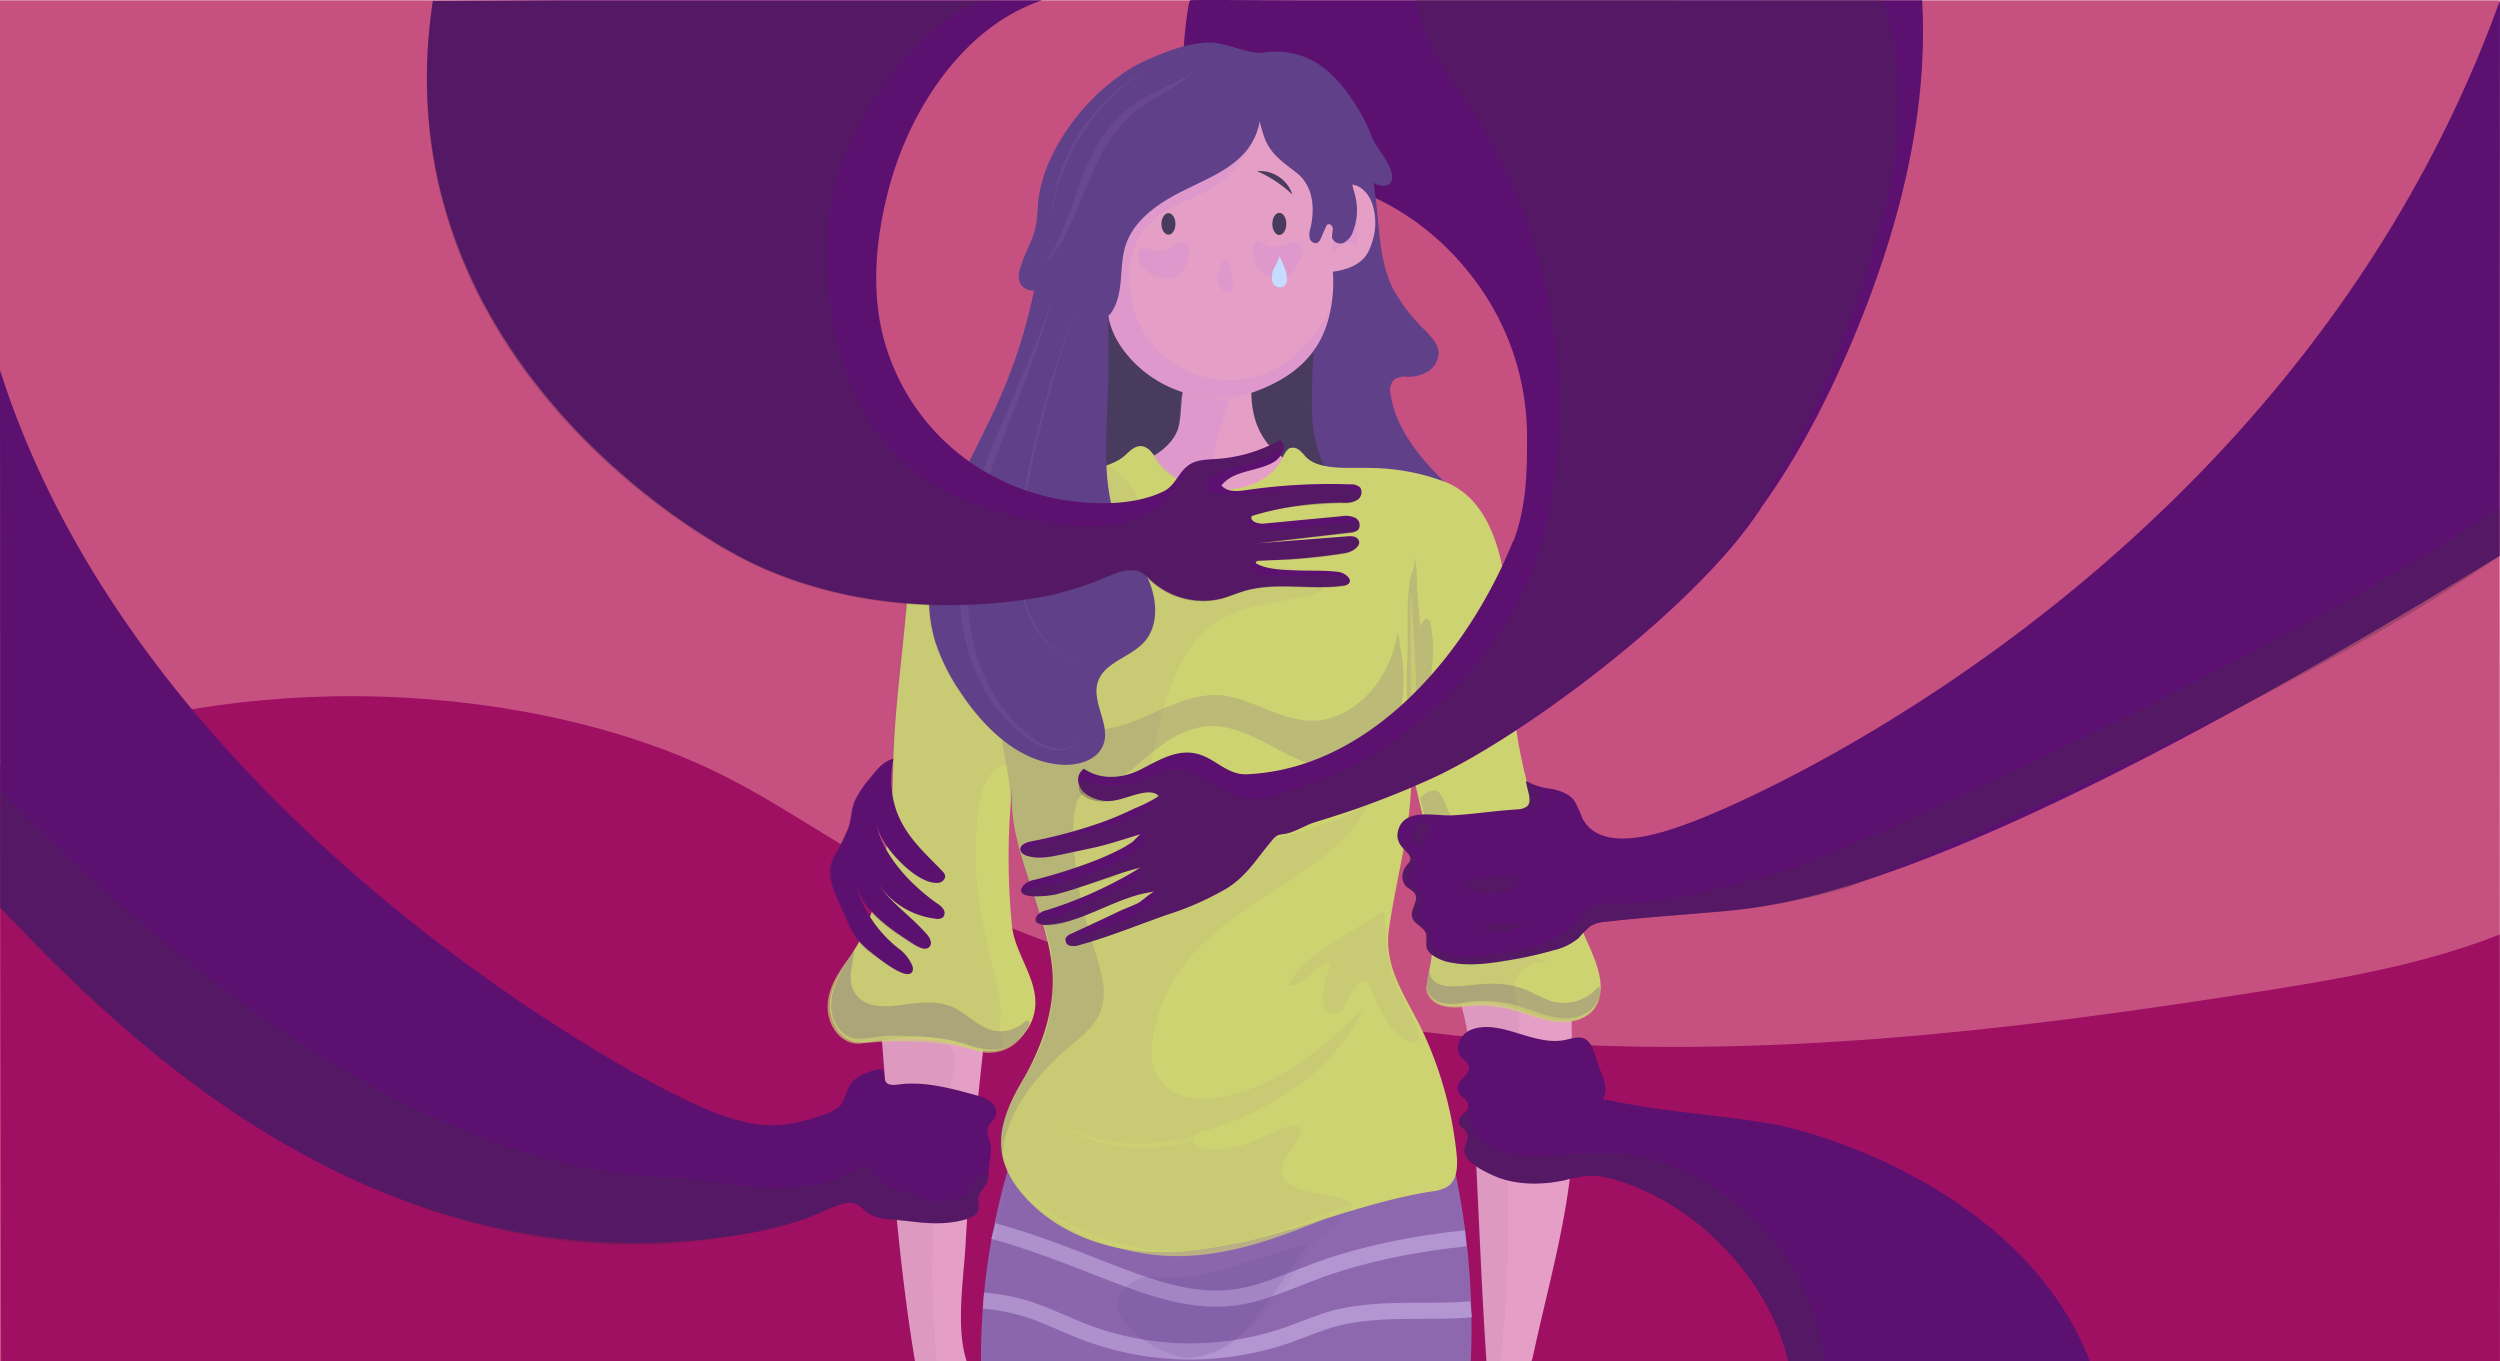 <svg id="Grupo_169725" data-name="Grupo 169725" xmlns="http://www.w3.org/2000/svg" xmlns:xlink="http://www.w3.org/1999/xlink" width="505" height="275" viewBox="0 0 505 275">
  <defs>
    <clipPath id="clip-path">
      <rect id="Rectángulo_49042" data-name="Rectángulo 49042" width="505" height="275" fill="none"/>
    </clipPath>
    <clipPath id="clip-path-3">
      <rect id="Rectángulo_48999" data-name="Rectángulo 48999" width="10.25" height="40.82" fill="none"/>
    </clipPath>
    <clipPath id="clip-path-4">
      <rect id="Rectángulo_49000" data-name="Rectángulo 49000" width="24.547" height="81.6" fill="none"/>
    </clipPath>
    <clipPath id="clip-path-5">
      <rect id="Rectángulo_49001" data-name="Rectángulo 49001" width="15.216" height="65.681" fill="none"/>
    </clipPath>
    <clipPath id="clip-path-6">
      <rect id="Rectángulo_49002" data-name="Rectángulo 49002" width="109.701" height="183.161" fill="none"/>
    </clipPath>
    <clipPath id="clip-path-7">
      <rect id="Rectángulo_49003" data-name="Rectángulo 49003" width="82.26" height="106.351" fill="none"/>
    </clipPath>
    <clipPath id="clip-path-8">
      <rect id="Rectángulo_49004" data-name="Rectángulo 49004" width="5.335" height="45.03" fill="none"/>
    </clipPath>
    <clipPath id="clip-path-9">
      <rect id="Rectángulo_49005" data-name="Rectángulo 49005" width="26.53" height="26.326" fill="none"/>
    </clipPath>
    <clipPath id="clip-path-10">
      <rect id="Rectángulo_49006" data-name="Rectángulo 49006" width="15.21" height="10.296" fill="none"/>
    </clipPath>
    <clipPath id="clip-path-11">
      <rect id="Rectángulo_49007" data-name="Rectángulo 49007" width="15.41" height="19.421" fill="none"/>
    </clipPath>
    <clipPath id="clip-path-12">
      <rect id="Rectángulo_49008" data-name="Rectángulo 49008" width="40.101" height="20.07" fill="none"/>
    </clipPath>
    <clipPath id="clip-path-13">
      <rect id="Rectángulo_49009" data-name="Rectángulo 49009" width="38.531" height="23.106" fill="none"/>
    </clipPath>
    <clipPath id="clip-path-14">
      <rect id="Rectángulo_49010" data-name="Rectángulo 49010" width="35.051" height="10.266" fill="none"/>
    </clipPath>
    <clipPath id="clip-path-15">
      <rect id="Rectángulo_49011" data-name="Rectángulo 49011" width="2.213" height="45.987" fill="none"/>
    </clipPath>
    <clipPath id="clip-path-16">
      <rect id="Rectángulo_49012" data-name="Rectángulo 49012" width="64.43" height="29.465" fill="none"/>
    </clipPath>
    <clipPath id="clip-path-17">
      <rect id="Rectángulo_49013" data-name="Rectángulo 49013" width="86.94" height="17.495" fill="none"/>
    </clipPath>
    <clipPath id="clip-path-18">
      <rect id="Rectángulo_49014" data-name="Rectángulo 49014" width="39.943" height="19.534" fill="none"/>
    </clipPath>
    <clipPath id="clip-path-19">
      <rect id="Rectángulo_49015" data-name="Rectángulo 49015" width="35.154" height="8.038" fill="none"/>
    </clipPath>
    <clipPath id="clip-path-20">
      <rect id="Rectángulo_49016" data-name="Rectángulo 49016" width="3.865" height="10.391" fill="none"/>
    </clipPath>
    <clipPath id="clip-path-21">
      <rect id="Rectángulo_49017" data-name="Rectángulo 49017" width="9.149" height="1.142" fill="none"/>
    </clipPath>
    <clipPath id="clip-path-22">
      <rect id="Rectángulo_49018" data-name="Rectángulo 49018" width="54.44" height="63.709" fill="none"/>
    </clipPath>
    <clipPath id="clip-path-23">
      <rect id="Rectángulo_49019" data-name="Rectángulo 49019" width="5.624" height="10.757" fill="none"/>
    </clipPath>
    <clipPath id="clip-path-24">
      <rect id="Rectángulo_49020" data-name="Rectángulo 49020" width="3.286" height="6.68" fill="none"/>
    </clipPath>
    <clipPath id="clip-path-25">
      <rect id="Rectángulo_49021" data-name="Rectángulo 49021" width="10.332" height="7.462" fill="none"/>
    </clipPath>
    <clipPath id="clip-path-26">
      <rect id="Rectángulo_49022" data-name="Rectángulo 49022" width="10.097" height="7.611" fill="none"/>
    </clipPath>
    <clipPath id="clip-path-27">
      <rect id="Rectángulo_49023" data-name="Rectángulo 49023" width="5.242" height="9.076" fill="none"/>
    </clipPath>
    <clipPath id="clip-path-28">
      <rect id="Rectángulo_49024" data-name="Rectángulo 49024" width="38.752" height="124.8" fill="none"/>
    </clipPath>
    <clipPath id="clip-path-29">
      <rect id="Rectángulo_49025" data-name="Rectángulo 49025" width="46.927" height="48.883" fill="none"/>
    </clipPath>
    <clipPath id="clip-path-30">
      <rect id="Rectángulo_49026" data-name="Rectángulo 49026" width="25.292" height="24.348" fill="none"/>
    </clipPath>
    <clipPath id="clip-path-31">
      <rect id="Rectángulo_49027" data-name="Rectángulo 49027" width="19.205" height="29.864" fill="none"/>
    </clipPath>
    <clipPath id="clip-path-32">
      <rect id="Rectángulo_49028" data-name="Rectángulo 49028" width="30.529" height="39.375" fill="none"/>
    </clipPath>
    <clipPath id="clip-path-33">
      <rect id="Rectángulo_49029" data-name="Rectángulo 49029" width="24.623" height="91.259" fill="none"/>
    </clipPath>
    <clipPath id="clip-path-34">
      <rect id="Rectángulo_49030" data-name="Rectángulo 49030" width="13.883" height="71.823" fill="none"/>
    </clipPath>
    <clipPath id="clip-path-35">
      <rect id="Rectángulo_49031" data-name="Rectángulo 49031" width="176.988" height="190.996" fill="none"/>
    </clipPath>
    <clipPath id="clip-path-36">
      <rect id="Rectángulo_49032" data-name="Rectángulo 49032" width="3.064" height="5.674" fill="none"/>
    </clipPath>
    <clipPath id="clip-path-37">
      <rect id="Rectángulo_49033" data-name="Rectángulo 49033" width="3.641" height="5.004" fill="none"/>
    </clipPath>
    <clipPath id="clip-path-38">
      <rect id="Rectángulo_49034" data-name="Rectángulo 49034" width="10.79" height="3.747" fill="none"/>
    </clipPath>
    <clipPath id="clip-path-39">
      <rect id="Rectángulo_49035" data-name="Rectángulo 49035" width="8.037" height="1.747" fill="none"/>
    </clipPath>
    <clipPath id="clip-path-40">
      <rect id="Rectángulo_49036" data-name="Rectángulo 49036" width="222.761" height="92.178" fill="none"/>
    </clipPath>
    <clipPath id="clip-path-41">
      <rect id="Rectángulo_49037" data-name="Rectángulo 49037" width="73.646" height="50.503" fill="none"/>
    </clipPath>
    <clipPath id="clip-path-42">
      <rect id="Rectángulo_49038" data-name="Rectángulo 49038" width="199.543" height="91.826" fill="none"/>
    </clipPath>
    <clipPath id="clip-path-43">
      <rect id="Rectángulo_49039" data-name="Rectángulo 49039" width="188.568" height="122.139" fill="none"/>
    </clipPath>
    <clipPath id="clip-path-44">
      <rect id="Rectángulo_49040" data-name="Rectángulo 49040" width="22.975" height="43.066" fill="none"/>
    </clipPath>
  </defs>
  <g id="Grupo_169853" data-name="Grupo 169853" clip-path="url(#clip-path)">
    <path id="Trazado_209534" data-name="Trazado 209534" d="M238.665.062l-1.573,274.877,265.537.06L502.524.062Z" transform="translate(2.371 0.001)" fill="#c65180"/>
    <path id="Trazado_209599" data-name="Trazado 209599" d="M0,0H245.972V274.874H0Z" transform="translate(0 0.063)" fill="#c65180"/>
    <g id="Grupo_169852" data-name="Grupo 169852">
      <g id="Grupo_169851" data-name="Grupo 169851" clip-path="url(#clip-path)">
        <path id="Trazado_209535" data-name="Trazado 209535" d="M504.937,187.274c-16.451,6.516-34.606,9.385-54.174,12.41-55.422,8.566-111.79,14.444-167.6,6.664-41.831-5.831-80.487-18.263-110.067-35.4-9.793-5.673-18.642-11.863-29.424-16.976-19.651-9.319-45.49-14.677-71.541-14.835S20.025,144.024,0,153.1L.227,273.439l504.745,0Z" transform="translate(0 1.496)" fill="#9f0f62"/>
        <path id="Trazado_209536" data-name="Trazado 209536" d="M303.019,110.176c3.038-7.5,3.11-14.841,3.068-22.886a52.734,52.734,0,0,0-11.445-31.87,54.088,54.088,0,0,0-12.714-11.784,49.915,49.915,0,0,0-7.622-4.146,25.349,25.349,0,0,0-8.862-2.043,41.577,41.577,0,0,1-9.68-1.94c-9.285-3.14-17.114-10.406-18.873-20.215-.778-4.34.784-15.031,1.129-15.229.248-.142,15.25,0,22.368,0H385.908c1.329,23.364-4.934,46.979-14.006,68.546-8.923,21.217-20.948,41.4-39,55.663" transform="translate(2.367 0)" fill="#5c1171"/>
        <path id="Trazado_209537" data-name="Trazado 209537" d="M196.194,272.585a135.846,135.846,0,0,1,10.7-53.418c4.2-.843,6.429,1.569,10.319,3.362,23.918,11.02,46.641,6.843,70.475-1.142a8.835,8.835,0,0,1,2.223,4.445,152.64,152.64,0,0,1,5.233,46.753" transform="translate(1.962 2.355)" fill="#8d68af"/>
        <path id="Trazado_209538" data-name="Trazado 209538" d="M198.689,246.03c23.26,6.38,36.963,17.308,53.331,12.429,3.71-1.106,7.283-2.614,10.895-4,10.128-3.9,21.686-6.019,31.18-6.967" transform="translate(1.987 2.646)" fill="none" stroke="#b295d1" stroke-miterlimit="10" stroke-width="3.263"/>
        <path id="Trazado_209539" data-name="Trazado 209539" d="M196.686,259.932a39.92,39.92,0,0,1,9.374,1.873c3.79,1.245,7.369,3.05,11.092,4.481a59.932,59.932,0,0,0,40.183.863c2.795-.938,5.516-2.083,8.308-3.028,9.453-3.2,21.283-1.582,29.539-2.458" transform="translate(1.967 2.795)" fill="none" stroke="#b295d1" stroke-miterlimit="10" stroke-width="3.263"/>
        <path id="Trazado_209540" data-name="Trazado 209540" d="M216.38,50.539c1.412,16.015.236,32.133-.94,48.166a108.47,108.47,0,0,1,51.75,1.207,7.231,7.231,0,0,0,.483-3.5q-.761-26.481-1.52-52.962a14.167,14.167,0,0,0-.6-4.43c-1.323-3.652-5.34-5.548-9.115-6.45a55.564,55.564,0,0,0-16.954-.908,118.637,118.637,0,0,0-19.645,3.108c-1.052.259-3.053.4-3.7,1.25-.683.9-.4,3.73-.407,4.83-.031,3.24.365,6.468.648,9.69" transform="translate(2.154 0.338)" fill="#483b5e"/>
        <path id="Trazado_209541" data-name="Trazado 209541" d="M267.955,20.835a37.98,37.98,0,0,1,7.231,18.132c.911,6.437.691,13.235,3.558,19.068a34.243,34.243,0,0,0,6.535,8.519c1.279,1.312,2.67,2.792,2.712,4.623a4.431,4.431,0,0,1-2.089,3.651,7.74,7.74,0,0,1-4.181,1.119,4.153,4.153,0,0,0-2.73.57,3.289,3.289,0,0,0-.661,3.032c.98,6.543,5.355,12.038,9.982,16.765a4.871,4.871,0,0,1,1.438,2.1c.864,3.5-8.392,2.671-10.426,2.58a31.4,31.4,0,0,1-5.924-.6,12.766,12.766,0,0,1-9.07-7.749c-2.33-5.44-1.991-11.6-1.764-17.511.39-10.219.315-20.5-1.291-30.6-.576-3.624-1.186-7.235-1.608-10.882-.544-4.7-1.3-9.992-.217-14.67.236-1.024.609-2.431,1.65-2.937,2.144-1.043,4.424,2,5.643,3.352q.63.7,1.212,1.443" transform="translate(2.589 0.17)" fill="#604089"/>
        <g id="Grupo_169727" data-name="Grupo 169727" transform="translate(265.035 54.352)" opacity="0.19" style="mix-blend-mode: multiply;isolation: isolate">
          <g id="Grupo_169726" data-name="Grupo 169726">
            <g id="Grupo_169725-2" data-name="Grupo 169725" clip-path="url(#clip-path-3)">
              <path id="Trazado_209542" data-name="Trazado 209542" d="M267.858,73.842a7.006,7.006,0,0,0-.118.846A28.232,28.232,0,0,0,272.3,92.646c.265.4.536.953.219,1.312a1.048,1.048,0,0,1-.594.27c-2.111.435-5.129.829-6.714-.973-1.474-1.674-1.89-4.11-2.166-6.245a75.93,75.93,0,0,1-.405-15.644,2.8,2.8,0,0,1,.134-.771,3.406,3.406,0,0,1,.555-.85,17.031,17.031,0,0,0,2.757-7.292c.124-.665.782-8.187.536-8.151l.892-.131a4.644,4.644,0,0,0,.564-.116l1.038-.279s.636,3.093.81,3.861q1.01,4.486,1.607,9.053c.24,1.845.21,4.146-1.423,5.036a10.294,10.294,0,0,0-1.468.685,2.351,2.351,0,0,0-.784,1.432" transform="translate(-262.411 -53.774)" fill="#604089"/>
            </g>
          </g>
        </g>
        <path id="Trazado_209543" data-name="Trazado 209543" d="M315.563,235.395a80.542,80.542,0,0,0,.43-12.579c-.61-12.074.487-24.943-1.963-36.852-1.828-10.979-6.3-21.413-8.651-32.281-2.267-10.486-2.269-22.158-3.509-32.935-.893-7.769-2.319-16.48-8.7-21-11.368-8.056-34.947,1.035-41.084-14.883a19.031,19.031,0,0,1-.62-10.33c-3.151.379-10.966-1.426-13.1.908-2.085,2.279-1.034,8.063-2.386,11.007-2.458,5.357-10.708,7.843-16.042,9.2-7.235,1.844-14.912,1.375-21.964,4.04-9.966,3.766-16.454,14.392-16.146,24.909.415,14.189-1.608,29.157-3.952,43.23-1.459,9.819-3.376,19.365-2.5,29.235,2.261,25.416,3.486,51.88,7.7,77.077H193.5c-2.241-6.95-.564-16.713-.183-23.928.474-8.953,1.313-17.881,2.238-26.8,1.788-17.237,3.924-34.461,4.484-51.8.133-4.129,4.112-19.624,2.392-22.59,4.379,7.55,3.706,21.448,5.452,30.274,1.308,6.607,5.388,15.661,3.8,22.317-1.673,7-6.3,13.042-7.27,20.368-.653,4.923,3.062,5.64,6.8,7.064L224.5,234.11c7.6,2.891,15.354,5.817,23.473,6.187a52.778,52.778,0,0,0,18.794-3.012,84.055,84.055,0,0,0,17.01-7.8c3.645-2.192,5.79-4.034,5.071-8.379a46.4,46.4,0,0,0-3.346-10.528c-2.6-6.107-6.3-11.632-7.284-18.313-1.116-7.543,1.185-14.736,2.646-22.062,1.713-8.585,1.935-17.331,2.8-26.014.089,11.349,5.013,21.652,6.476,32.771.773,5.872.462,11.863,1.5,17.7.983,5.535,2.9,10.084,3.341,15.747,1.647,21.328,2.082,42.319,3.526,63.713l9.115.02a8.652,8.652,0,0,0,.258-.848c2.573-12.119,6.327-25.148,7.686-37.9" transform="translate(1.752 0.798)" fill="#e59ec5"/>
        <path id="Trazado_209544" data-name="Trazado 209544" d="M258.684,89.662a3.857,3.857,0,0,0-1.164,1.716c-4.451,9.056-20.221,8.32-25.384.638-.853-1.268-1.817-2.812-3.344-2.857-1.212-.036-2.192.918-3.068,1.757-2.222,2.127-6.522,2.9-9.428,3.633-3.609.9-7.287,1.5-10.95,2.136-8.38,1.461-17.6,4.455-21.384,12.082-1.69,3.408-2.031,7.3-2.345,11.1-.948,11.458-2.7,23.155-2.866,34.648-.146,10.147-2.133,27.128-7.509,35.875-1.925,3.133-4.248,6.158-5.019,9.754s.653,8.03,4.15,9.163c1.8.584,3.756.191,5.633-.078a41.54,41.54,0,0,1,16.333.919c2.177.567,4.366,1.319,6.608,1.159,3.94-.279,7.317-3.555,8.257-7.394,1.555-6.364-3.768-11.656-4.448-17.851a140.469,140.469,0,0,1,.086-28.408c-1.158,12.2,6.626,24.519,7.977,36.365.925,8.114-1.82,16.284-5.953,23.327-4.608,7.858-6.591,14.68-.465,22.321,5.046,6.294,12.795,10.217,20.648,11.608,10.514,1.862,21.328-.23,31.594-3.169s20.339-6.737,30.889-8.394a7.457,7.457,0,0,0,3.325-1.052c1.894-1.385,1.95-4.153,1.715-6.488a76.993,76.993,0,0,0-6.617-24.3c-3.161-6.889-8.193-13.027-7.049-21.107,1.739-12.29,5.394-22.933,4.3-35.648.659,7.647,4.006,15.2,3.775,22.977-.2,6.727,1.654,13.613.187,20.343-.4,1.838-1,3.847-.131,5.514a4.676,4.676,0,0,0,3.52,2.234,13.823,13.823,0,0,0,4.3-.266c5.7-.955,9.4.848,14.762,2.589,3.623,1.178,8.2,1.286,10.614-1.665,2.822-3.451.95-8.557-.857-12.633-6.973-15.717-13.351-30.133-15.219-47.475-1.429-13.28,1.371-39.946-13.667-46.265a43.94,43.94,0,0,0-15.262-2.9c-3.582-.152-10.033.588-12.847-1.99-.533-.489-.952-1.1-1.515-1.552a2.028,2.028,0,0,0-2.011-.451,1.356,1.356,0,0,0-.17.09" transform="translate(1.66 0.959)" fill="#ced372"/>
        <g id="Grupo_169730" data-name="Grupo 169730" transform="translate(288.322 193.34)" opacity="0.06" style="mix-blend-mode: multiply;isolation: isolate">
          <g id="Grupo_169729" data-name="Grupo 169729">
            <g id="Grupo_169728" data-name="Grupo 169728" clip-path="url(#clip-path-4)">
              <path id="Trazado_209545" data-name="Trazado 209545" d="M297.4,272.86c-.489,0-.719-5.853-.748-6.259-.8-10.965-1.228-21.96-1.776-32.938-.29-5.816-.58-11.631-.915-17.444-.191-2.858-.137-5.727-.367-8.583a31.817,31.817,0,0,0-.6-4.29,5.365,5.365,0,0,0-.578-2.024c-.372-.406-1.035-.292-1.576-.325-1.67-.1-3.543-.307-4.591-1.611a5.052,5.052,0,0,1-.618-4.135c.164-.841.407-1.666.553-2.51.13-.747-.149-1.5.676-1.419a16.16,16.16,0,0,1,2.218.7q1.124.3,2.272.483a24.668,24.668,0,0,0,9.092-.2,38.8,38.8,0,0,1,4.88-.992,6.385,6.385,0,0,1,4.692,1.243,5.683,5.683,0,0,0-5.656,1.648c-1.958,2.192-1.25,4.452-.654,6.959.752,3.165.133,6.52-.305,9.683-1.7,12.222-1.7,24.609-1.7,36.948a172.43,172.43,0,0,1-1.578,25.089l-2.717-.023" transform="translate(-285.467 -191.283)" fill="#604089"/>
            </g>
          </g>
        </g>
        <g id="Grupo_169733" data-name="Grupo 169733" transform="translate(177.649 209.293)" opacity="0.06" style="mix-blend-mode: multiply;isolation: isolate">
          <g id="Grupo_169732" data-name="Grupo 169732">
            <g id="Grupo_169731" data-name="Grupo 169731" clip-path="url(#clip-path-5)">
              <path id="Trazado_209546" data-name="Trazado 209546" d="M190.475,209.617c1,1.667.6,3.786.195,5.691a188.65,188.65,0,0,0-3.219,57.406c-1.619.118-2.753-.118-4.372,0-.663-5.363-1.659-10.786-2.313-16.14-1.991-16.315-3.537-32.54-4.875-48.956,3.821-.059,12.12-2.079,14.584,2" transform="translate(-175.89 -207.066)" fill="#604089"/>
            </g>
          </g>
        </g>
        <g id="Grupo_169736" data-name="Grupo 169736" transform="translate(167.687 91.778)" opacity="0.06" style="mix-blend-mode: multiply;isolation: isolate">
          <g id="Grupo_169735" data-name="Grupo 169735">
            <g id="Grupo_169734" data-name="Grupo 169734" clip-path="url(#clip-path-6)">
              <path id="Trazado_209547" data-name="Trazado 209547" d="M226.611,97.028a15.875,15.875,0,0,0-10.43-6.226q-12.556,6.1-24.8,12.829c-3.219,1.77-6.535,2.93-8.269,6.125-1.639,3.019-1.74,7.134-2.016,10.472-.948,11.458-2.7,23.155-2.866,34.648-.147,10.147-1.615,26.743-6.991,35.491-1.925,3.132-4.248,6.158-5.019,9.754s.771,7.717,4.15,9.163c1.85.791,5.515.111,8.414-.457,3.556-.7,6.235-.3,10.266.743a68.875,68.875,0,0,0,10.874,1.658c1.906-.273.227-3.376.446-5.29.491-4.27-.7-8.531-1.766-12.7-1.821-7.139-3.271-14.5-3.167-21.9.065-4.548.071-17.491,6.455-17.88a154.379,154.379,0,0,0,5.862,31.364c1.277,4.3,2.752,8.611,3.023,13.092.591,9.771-5.836,16.515-9.014,25.176-1.3,3.557-1.988,7.494-.944,11.137,1.608,5.617-1.239,12.154-2.211,17.824a107.523,107.523,0,0,0-1.709,10.769c-.029.308-.225,2.652-.317,5.314-.095,2.755-.086,5.824-.086,5.824,10.982-.06,21.555-.005,32.538-.065,4.673-.025,9.455-.07,13.846-1.668,5.757-2.1,10.281-6.669,13.9-11.62,2.415-3.308,4.529-6.832,7.052-10.061.968-1.238,8.117-7.436,7.79-8.064a2.084,2.084,0,0,0-1.034-.829c-3.6-1.68-7.98-1.238-11.4-3.257a4.156,4.156,0,0,1-1.615-1.523c-.725-1.345-.188-3.038.656-4.314a27.069,27.069,0,0,0,2.595-3.768,1.888,1.888,0,0,0-.091-2.059c-.548-.553-1.467-.374-2.2-.124-2.894.981-5.6,2.453-8.476,3.485s-6.051,1.614-8.98.743c-.854-.254-1.821-.865-1.719-1.752.1-.832,1.05-1.226,1.852-1.466a63.108,63.108,0,0,0,19.2-9.17,41.58,41.58,0,0,0,13.572-16.221c-7.781,8.232-16.985,15.837-28.053,18.224a18.45,18.45,0,0,1-7.231.33,9.592,9.592,0,0,1-6.108-3.636c-2.681-3.767-1.468-8.938-.148-13.37,3.195-10.733,11.673-17.242,20.76-23.148a153.245,153.245,0,0,0,12.869-8.835,44.788,44.788,0,0,0,5.617-5.3c1.258-1.436,2.592-4.816,4.048-5.8-10.66,7.17-41.872,16.333-44.669-4.625-.4-3.029.326-6.082,1.051-9.05,1.981-8.106,4.409-16.9,11.175-21.781,5.625-4.054,12.972-4.451,19.763-5.845,1.212-.249,2.742-1.016,2.45-2.219a2.143,2.143,0,0,0-.882-1.109c-4.523-3.419-10.831-2.486-16.452-1.751s-12.278.7-15.783-3.754c-2.284-2.9-2.513-6.882-3.922-10.3a14.978,14.978,0,0,0-1.848-3.244" transform="translate(-166.027 -90.802)" fill="#604089"/>
            </g>
          </g>
        </g>
        <g id="Grupo_169739" data-name="Grupo 169739" transform="translate(201.277 127.647)" opacity="0.17" style="mix-blend-mode: multiply;isolation: isolate">
          <g id="Grupo_169738" data-name="Grupo 169738">
            <g id="Grupo_169737" data-name="Grupo 169737" clip-path="url(#clip-path-7)">
              <path id="Trazado_209548" data-name="Trazado 209548" d="M232.472,149.293a54.784,54.784,0,0,0-4.478,3.647,27.3,27.3,0,0,1-6.406,4.246c-2.02.962-4.847.848-5.859,3.07-1.239,2.723-.865,7.14-.729,10.05.334,7.179,2.243,14.188,4.353,21.021,1.173,3.8,2.4,7.943.956,11.643-1.26,3.225-4.269,5.354-6.889,7.618-6.1,5.274-12.832,13.573-12.918,22.053-1.077-2.418-.7-5.257.229-7.736,2.364-6.332,6.811-11.684,8.67-18.249a37.074,37.074,0,0,0,.991-15.207c-.8-5.465-3.322-10.67-4.987-15.908a76.664,76.664,0,0,1-3.306-16.493c-.423-4.812-1.637-9.57-2.343-14.406-.693-4.75-.806-10.118.957-14.657-1.282,3.3,5.927,9.688,7.905,11.447,3.9,3.461,8.742,5.331,14.069,4.218,4.116-.859,7.871-2.9,11.763-4.491s8.2-2.75,12.278-1.738c8.621,2.138,14.9,8.067,23.923,2.474,5.369-3.326,8.728-9.359,9.7-15.6,1.055,5.3,1.816,10.823.5,16.063s-5.135,10.167-10.409,11.321c-10.2,2.232-19.238-9.837-29.557-8.232a20.248,20.248,0,0,0-8.411,3.851" transform="translate(-199.284 -126.289)" fill="#604089"/>
            </g>
          </g>
        </g>
        <g id="Grupo_169742" data-name="Grupo 169742" transform="translate(284.168 112.281)" opacity="0.17" style="mix-blend-mode: multiply;isolation: isolate">
          <g id="Grupo_169741" data-name="Grupo 169741">
            <g id="Grupo_169740" data-name="Grupo 169740" clip-path="url(#clip-path-8)">
              <path id="Trazado_209549" data-name="Trazado 209549" d="M283.193,111.7c-.013-.2-.025-.407-.038-.612.092,1.471-.969,3.618-1.2,5.142a43.577,43.577,0,0,0-.43,5.56c-.071,3.519.11,6.992-.074,10.478-.416,7.864.528,16.072,1.612,23.85a85.906,85.906,0,0,1,2.44-17.213c1.075-4.65,1.7-9.53.622-14.179a1.248,1.248,0,0,0-.392-.766c-.7-.506-1.411.644-1.527,1.5-.761-4.6-.725-9.093-1.017-13.763" transform="translate(-281.354 -111.086)" fill="#604089"/>
            </g>
          </g>
        </g>
        <g id="Grupo_169745" data-name="Grupo 169745" transform="translate(260.126 184.26)" opacity="0.06" style="mix-blend-mode: multiply;isolation: isolate">
          <g id="Grupo_169744" data-name="Grupo 169744">
            <g id="Grupo_169743" data-name="Grupo 169743" clip-path="url(#clip-path-9)">
              <path id="Trazado_209550" data-name="Trazado 209550" d="M274.971,199.207c1.652,3.628,3.354,7.384,6.837,9.117.713.355,1.761.51,2.149-.186a1.717,1.717,0,0,0-.006-1.279c-.916-3.347-2.624-5.959-4.138-9.028-2.338-4.738-2.433-9.561-2.662-14.706-.016-.351-.13-.808-.481-.825a.721.721,0,0,0-.4.148l-7.75,4.829c-4.216,2.628-8.617,5.447-10.972,9.824,3.4.229,5.486-4.2,8.866-4.619a19.538,19.538,0,0,0-1.7,6.205,5.059,5.059,0,0,0,.422,3.092,2.093,2.093,0,0,0,2.7.931,3.3,3.3,0,0,0,1.091-1.446,31.058,31.058,0,0,1,2.538-4.165c.387-.536.951-1.122,1.594-.965.48.117.761.605.976,1.051.32.66.629,1.339.941,2.024" transform="translate(-257.551 -182.3)" fill="#604089"/>
            </g>
          </g>
        </g>
        <g id="Grupo_169748" data-name="Grupo 169748" transform="translate(286.859 159.668)" opacity="0.17" style="mix-blend-mode: multiply;isolation: isolate">
          <g id="Grupo_169747" data-name="Grupo 169747">
            <g id="Grupo_169746" data-name="Grupo 169746" clip-path="url(#clip-path-10)">
              <path id="Trazado_209551" data-name="Trazado 209551" d="M291.09,164.25c2.044,2.157,5.169,2.943,8.139,3.032a43.677,43.677,0,0,1-10.912.949,2.843,2.843,0,0,1-2.028-.641,2.912,2.912,0,0,1-.587-1.347l-1.683-6.87c5.116-4.114,4.183,1.83,7.071,4.877" transform="translate(-284.019 -157.969)" fill="#604089"/>
            </g>
          </g>
        </g>
        <g id="Grupo_169751" data-name="Grupo 169751" transform="translate(232.845 79.436)" opacity="0.18" style="mix-blend-mode: multiply;isolation: isolate">
          <g id="Grupo_169750" data-name="Grupo 169750">
            <g id="Grupo_169749" data-name="Grupo 169749" clip-path="url(#clip-path-11)">
              <path id="Trazado_209552" data-name="Trazado 209552" d="M245.95,79.511c-.494,3.226-1.985,6.218-2.682,9.406s-.4,6.948,2.06,9.095a31.265,31.265,0,0,1-8.47-1.4,10.557,10.557,0,0,1-6.318-5.491,7.813,7.813,0,0,0,4.937-5.2c.82-2.413.325-4.97.93-7.322.8.036,9.375,2.007,9.541.92" transform="translate(-230.54 -78.591)" fill="#bd80e8"/>
            </g>
          </g>
        </g>
        <g id="Grupo_169754" data-name="Grupo 169754" transform="translate(167.864 192.158)" opacity="0.27" style="mix-blend-mode: multiply;isolation: isolate">
          <g id="Grupo_169753" data-name="Grupo 169753">
            <g id="Grupo_169752" data-name="Grupo 169752" clip-path="url(#clip-path-12)">
              <path id="Trazado_209553" data-name="Trazado 209553" d="M171.437,199.1c2.07,2.46,5.843,2.294,9.027,1.861,3.363-.459,6.913-.959,10.055.33,3.538,1.451,6.04,5.129,10.154,4.973a7.441,7.441,0,0,0,4.542-1.79c.265-.229.644-.489.925-.279.247.186.17.572.053.859a8.578,8.578,0,0,1-5.992,4.956c-3.109.7-6.421-.915-9.4-1.67a30.406,30.406,0,0,0-12.018-.581c-2.823.432-6.691,1.252-9.3.08-3.2-1.44-3.659-5.512-3.062-8.973a20.91,20.91,0,0,1,4.476-8.753c-.334,3-1.718,6.312.534,8.989" transform="translate(-166.202 -190.113)" fill="#604089"/>
            </g>
          </g>
        </g>
        <g id="Grupo_169757" data-name="Grupo 169757" transform="translate(225.696 251.188)" opacity="0.13" style="mix-blend-mode: multiply;isolation: isolate">
          <g id="Grupo_169756" data-name="Grupo 169756">
            <g id="Grupo_169755" data-name="Grupo 169755" clip-path="url(#clip-path-13)">
              <path id="Trazado_209554" data-name="Trazado 209554" d="M250.163,252.072l11.829-3.556-7.163,10.4a45.434,45.434,0,0,1-6.911,8.485,15.281,15.281,0,0,1-9.865,4.218c-6.481,0-21.429-9.947-11-15.628,2.519-1.372,5.564-.558,8.284-.594,5.063-.069,10.02-1.884,14.823-3.327" transform="translate(-223.461 -248.515)" fill="#604089"/>
            </g>
          </g>
        </g>
        <g id="Grupo_169760" data-name="Grupo 169760" transform="translate(288.216 195.947)" opacity="0.27" style="mix-blend-mode: multiply;isolation: isolate">
          <g id="Grupo_169759" data-name="Grupo 169759">
            <g id="Grupo_169758" data-name="Grupo 169758" clip-path="url(#clip-path-14)">
              <path id="Trazado_209555" data-name="Trazado 209555" d="M287.305,196.462a6.121,6.121,0,0,0,3.187.681c2.423.008,4.827-.417,7.249-.5a18.768,18.768,0,0,1,8.06,1.37,45.681,45.681,0,0,0,4.651,2.125,9.209,9.209,0,0,0,9.64-2.988,1.416,1.416,0,0,1,.319,1.087c-.083,2.6-2.3,4.785-4.8,5.518a13.466,13.466,0,0,1-7.684-.486c-2.489-.768-4.884-1.849-7.429-2.4a18.651,18.651,0,0,0-5.992-.315,29.415,29.415,0,0,1-4.558.45A4.865,4.865,0,0,1,286,199.046a5.953,5.953,0,0,1-.083-5.184,2.94,2.94,0,0,0,1.391,2.6" transform="translate(-285.362 -193.862)" fill="#604089"/>
            </g>
          </g>
        </g>
        <g id="Grupo_169763" data-name="Grupo 169763" transform="translate(283.874 119.573)" opacity="0.67" style="mix-blend-mode: multiply;isolation: isolate">
          <g id="Grupo_169762" data-name="Grupo 169762">
            <g id="Grupo_169761" data-name="Grupo 169761" clip-path="url(#clip-path-15)">
              <path id="Trazado_209556" data-name="Trazado 209556" d="M282.157,118.3c1.188,15.249,2.159,30.926-1.094,45.987.158-1.634.4-4.066.522-5.735,1.111-13.346.276-26.878.572-40.252" transform="translate(-281.063 -118.301)" fill="#ced372"/>
            </g>
          </g>
        </g>
        <g id="Grupo_169766" data-name="Grupo 169766" transform="translate(212.529 202.363)" opacity="0.67" style="mix-blend-mode: multiply;isolation: isolate">
          <g id="Grupo_169765" data-name="Grupo 169765">
            <g id="Grupo_169764" data-name="Grupo 169764" clip-path="url(#clip-path-16)">
              <path id="Trazado_209557" data-name="Trazado 209557" d="M210.425,223.434c14.4,11.464,40.244,2.782,52.794-8.185a46.627,46.627,0,0,0,11.636-15.039,42.821,42.821,0,0,1-11.077,15.674c-12.229,11.468-39.549,20.239-53.353,7.55" transform="translate(-210.425 -200.21)" fill="#ced372"/>
            </g>
          </g>
        </g>
        <g id="Grupo_169769" data-name="Grupo 169769" transform="translate(204.029 236.244)" opacity="0.67" style="mix-blend-mode: multiply;isolation: isolate">
          <g id="Grupo_169768" data-name="Grupo 169768">
            <g id="Grupo_169767" data-name="Grupo 169767" clip-path="url(#clip-path-17)">
              <path id="Trazado_209558" data-name="Trazado 209558" d="M202.009,233.731c3.539,7.172,11.206,11.054,18.36,13.768,16.17,5.866,30.292,1.14,45.532-4.853,7.382-2.69,15.1-5.209,23.048-5.034-7.923.293-15.439,2.959-22.749,5.825-15.268,6.35-29.8,11.112-46.118,4.853-7.166-2.9-14.921-7.116-18.073-14.56" transform="translate(-202.009 -233.731)" fill="#ced372"/>
            </g>
          </g>
        </g>
        <g id="Grupo_169772" data-name="Grupo 169772" transform="translate(167.175 193.133)" opacity="0.67" style="mix-blend-mode: multiply;isolation: isolate">
          <g id="Grupo_169771" data-name="Grupo 169771">
            <g id="Grupo_169770" data-name="Grupo 169770" clip-path="url(#clip-path-18)">
              <path id="Trazado_209559" data-name="Trazado 209559" d="M170.124,191.079c-1.8,2.978-3.762,6.085-3.883,9.63-.11,3.236,1.955,7.008,5.506,7.068,2.252-.006,4.721-.682,7.03-.593,4.722-.006,9.571.149,14.186,1.49,4.753,1.778,9.258,2.265,12.5-2.356a8.325,8.325,0,0,1-9.271,4.048,53.916,53.916,0,0,0-10.368-1.946,85.308,85.308,0,0,0-14.132.356c-4.054-.094-6.47-4.393-6.145-8.1.257-3.664,2.472-6.777,4.574-9.6" transform="translate(-165.52 -191.079)" fill="#ced372"/>
            </g>
          </g>
        </g>
        <g id="Grupo_169775" data-name="Grupo 169775" transform="translate(288.033 198.462)" opacity="0.67" style="mix-blend-mode: multiply;isolation: isolate">
          <g id="Grupo_169774" data-name="Grupo 169774">
            <g id="Grupo_169773" data-name="Grupo 169773" clip-path="url(#clip-path-19)">
              <path id="Trazado_209560" data-name="Trazado 209560" d="M285.373,196.351c-.426,1.689.875,3.241,2.329,3.872a8.935,8.935,0,0,0,4.824.227,24.373,24.373,0,0,1,10.26.372c4.8,1.228,9.636,4.231,14.423,1.9a5.886,5.886,0,0,0,3.127-3.673,5.906,5.906,0,0,1-2.86,4.141c-4.738,2.822-10.343-.082-14.963-1.308a26.61,26.61,0,0,0-9.891-.6,9.456,9.456,0,0,1-5.157-.584c-1.489-.817-2.784-2.647-2.091-4.352" transform="translate(-285.181 -196.351)" fill="#ced372"/>
            </g>
          </g>
        </g>
        <path id="Trazado_209561" data-name="Trazado 209561" d="M267.235,37.5c.03.278.061.555.094.83a4.368,4.368,0,0,1,5.145-.753,6.39,6.39,0,0,1,2.619,3.468,12.251,12.251,0,0,1-.139,7.96,10.363,10.363,0,0,1-.73,1.774c-1.391,2.564-4.351,3.561-7.1,3.921a28.951,28.951,0,0,1-1.069,10.147c-2.153,7.306-7.617,11.464-14.575,14.034-10.044,3.71-22.038-.742-27.642-9.814-2.466-3.994-2.333-7.675-3.229-12.023-.8-3.882-4.161-1.808-6.736-4.46a7.68,7.68,0,0,1-1.8-4.712,10.319,10.319,0,0,1,.855-5.683,5.594,5.594,0,0,1,4.562-3.165,4.172,4.172,0,0,1,4.021,2.951c-1.444-4.481,1.035-11.793,3.521-15.482,3.59-5.327,8.026-7.718,14.259-8.786,7.729-1.324,18.166-2.141,23.72,4.657,3.451,4.224,3.662,9.926,4.226,15.138" transform="translate(2.12 0.181)" fill="#e59ec5"/>
        <g id="Grupo_169778" data-name="Grupo 169778" transform="translate(245.172 49.136)" style="mix-blend-mode: multiply;isolation: isolate">
          <g id="Grupo_169777" data-name="Grupo 169777">
            <g id="Grupo_169776" data-name="Grupo 169776" clip-path="url(#clip-path-20)">
              <path id="Trazado_209562" data-name="Trazado 209562" d="M244.325,48.613c.825,2.024.184,4.432-.369,6.366a3.708,3.708,0,0,0,.217,2.694,1.765,1.765,0,0,0,2.437.621c-.653,1.073-2.4.846-3.129-.113-1.585-2-.2-4.48.355-6.47a16.888,16.888,0,0,0,.489-3.1" transform="translate(-242.745 -48.613)" fill="#e59ec5"/>
            </g>
          </g>
        </g>
        <g id="Grupo_169781" data-name="Grupo 169781" transform="translate(242.798 64.205)" style="mix-blend-mode: multiply;isolation: isolate">
          <g id="Grupo_169780" data-name="Grupo 169780">
            <g id="Grupo_169779" data-name="Grupo 169779" clip-path="url(#clip-path-21)">
              <path id="Trazado_209563" data-name="Trazado 209563" d="M240.394,64.664a9.753,9.753,0,0,1,9.148-.006c-3.183-.015-5.965-.012-9.148.006" transform="translate(-240.394 -63.522)" fill="#e59ec5"/>
            </g>
          </g>
        </g>
        <path id="Trazado_209564" data-name="Trazado 209564" d="M257.288,44.774c0,1.238-.632,2.242-1.412,2.242s-1.412-1-1.412-2.242.632-2.242,1.412-2.242,1.412,1,1.412,2.242" transform="translate(2.545 0.457)" fill="#483b5e"/>
        <path id="Trazado_209565" data-name="Trazado 209565" d="M235.116,44.773c0,1.2-.632,2.177-1.412,2.177s-1.412-.974-1.412-2.177.632-2.178,1.412-2.178,1.412.975,1.412,2.178" transform="translate(2.323 0.458)" fill="#483b5e"/>
        <path id="Trazado_209566" data-name="Trazado 209566" d="M251.427,34.2a6.925,6.925,0,0,1,7.127,4.733,25.233,25.233,0,0,0-7.127-4.733" transform="translate(2.514 0.367)" fill="#483b5e"/>
        <g id="Grupo_169784" data-name="Grupo 169784" transform="translate(214.1 16.66)" opacity="0.18" style="mix-blend-mode: multiply;isolation: isolate">
          <g id="Grupo_169783" data-name="Grupo 169783">
            <g id="Grupo_169782" data-name="Grupo 169782" clip-path="url(#clip-path-22)">
              <path id="Trazado_209567" data-name="Trazado 209567" d="M251.507,26.555a19.948,19.948,0,0,1-9.23,11.471c-3.049,1.759-6.45,2.852-9.456,4.683-9,5.479-8.375,19.04-2.286,26.557a20.231,20.231,0,0,0,27.2,3.7,29.418,29.418,0,0,0,8.681-10.546,16.3,16.3,0,0,0-.485,2.623,15.185,15.185,0,0,1-1.185,2.972,21.252,21.252,0,0,1-3.439,4.9,26.655,26.655,0,0,1-9.852,5.972c-10.044,3.71-22.038-.743-27.642-9.814-2.466-3.994-2.333-7.675-3.229-12.024-.8-3.881-4.161-1.808-6.736-4.459a7.682,7.682,0,0,1-1.8-4.712,10.309,10.309,0,0,1,.855-5.683,5.594,5.594,0,0,1,4.562-3.165,4.172,4.172,0,0,1,4.021,2.951c-1.444-4.481,1.035-11.793,3.521-15.482a19.529,19.529,0,0,1,10.738-7.977c5.307-1.6,10.276-3.283,15.675-.693a2.679,2.679,0,0,1,1.341,1.106,2.608,2.608,0,0,1,.123,1.49,33.526,33.526,0,0,1-1.379,6.135" transform="translate(-211.98 -16.483)" fill="#bd80e8"/>
            </g>
          </g>
        </g>
        <g id="Grupo_169787" data-name="Grupo 169787" transform="translate(243.085 49.659)" opacity="0.29" style="mix-blend-mode: multiply;isolation: isolate">
          <g id="Grupo_169786" data-name="Grupo 169786">
            <g id="Grupo_169785" data-name="Grupo 169785" clip-path="url(#clip-path-23)">
              <path id="Trazado_209568" data-name="Trazado 209568" d="M243.081,51.4a22.685,22.685,0,0,0-1.759,2.452,5.583,5.583,0,0,0-.616,3.143,3.26,3.26,0,0,0,1.316,2.479,3.419,3.419,0,0,0,2.148.394,2.407,2.407,0,0,0,2.132-1.217,2.375,2.375,0,0,1-2.76-.7,3.7,3.7,0,0,1-.362-3.178,23.935,23.935,0,0,0,.889-3.186A9.933,9.933,0,0,0,244.1,50.2c-.008-.357-.013-.715-.032-1.069a5.05,5.05,0,0,1-.988,2.265" transform="translate(-240.678 -49.131)" fill="#e59ec5"/>
            </g>
          </g>
        </g>
        <g id="Grupo_169790" data-name="Grupo 169790" transform="translate(245.875 52.274)" opacity="0.18" style="mix-blend-mode: multiply;isolation: isolate">
          <g id="Grupo_169789" data-name="Grupo 169789">
            <g id="Grupo_169788" data-name="Grupo 169788" clip-path="url(#clip-path-24)">
              <path id="Trazado_209569" data-name="Trazado 209569" d="M243.83,54.155a4.506,4.506,0,0,0-.386,1.764,3.228,3.228,0,0,0,.763,1.771,1.738,1.738,0,0,0,.916.684,1.384,1.384,0,0,0,1.482-.984,3.652,3.652,0,0,0-.022-1.924,25.331,25.331,0,0,0-.74-2.774c-.832-2.525-1.681.557-2.012,1.464" transform="translate(-243.441 -51.718)" fill="#bd80e8"/>
            </g>
          </g>
        </g>
        <g id="Grupo_169793" data-name="Grupo 169793" transform="translate(229.889 48.843)" opacity="0.18" style="mix-blend-mode: multiply;isolation: isolate">
          <g id="Grupo_169792" data-name="Grupo 169792">
            <g id="Grupo_169791" data-name="Grupo 169791" clip-path="url(#clip-path-25)">
              <path id="Trazado_209570" data-name="Trazado 209570" d="M231.81,50.211a7.165,7.165,0,0,0,3.353-1.236c.663-.428,1.525-.93,2.163-.468a1.58,1.58,0,0,1,.524,1.007,5.545,5.545,0,0,1-2.665,5.766,3.891,3.891,0,0,1-1.259.462,4.571,4.571,0,0,1-1.9-.157,6.615,6.615,0,0,1-2.934-1.58c-.778-.756-2.125-2.978-1.12-4.035.869-.914,2.742.313,3.838.241" transform="translate(-227.613 -48.323)" fill="#bd80e8"/>
            </g>
          </g>
        </g>
        <g id="Grupo_169796" data-name="Grupo 169796" transform="translate(253.048 48.716)" opacity="0.18" style="mix-blend-mode: multiply;isolation: isolate">
          <g id="Grupo_169795" data-name="Grupo 169795">
            <g id="Grupo_169794" data-name="Grupo 169794" clip-path="url(#clip-path-26)">
              <path id="Trazado_209571" data-name="Trazado 209571" d="M254.19,49.408a6.358,6.358,0,0,0,3.093-.506,3.176,3.176,0,0,1,2.441-.383,1.793,1.793,0,0,1,.916,1.633,4.6,4.6,0,0,1-.518,1.892,8.429,8.429,0,0,1-1.673,2.6,3.753,3.753,0,0,1-2.786,1.159,4.849,4.849,0,0,1-1.635-.475,6.221,6.221,0,0,1-2.115-1.4,5.851,5.851,0,0,1-1.3-3.066c-.11-.68-.194-2.41.73-2.651.627-.165,2.025,1.1,2.851,1.195" transform="translate(-250.543 -48.198)" fill="#bd80e8"/>
            </g>
          </g>
        </g>
        <g id="Grupo_169799" data-name="Grupo 169799" transform="translate(269.119 42.245)" opacity="0.18" style="mix-blend-mode: multiply;isolation: isolate">
          <g id="Grupo_169798" data-name="Grupo 169798">
            <g id="Grupo_169797" data-name="Grupo 169797" clip-path="url(#clip-path-27)">
              <path id="Trazado_209572" data-name="Trazado 209572" d="M268.463,48.977a3.119,3.119,0,0,1,2.814.074A5.614,5.614,0,0,0,268.4,41.8c.33,1.63-.472,3.248-1.132,4.776-.52,1.2-1.228,3.064-.518,4.3a4.327,4.327,0,0,1,1.709-1.9" transform="translate(-266.454 -41.796)" fill="#bd80e8"/>
            </g>
          </g>
        </g>
        <path id="Trazado_209573" data-name="Trazado 209573" d="M211.266,34.532c-2.231,4.886-2.549,12.987-2.8,15.033a108.439,108.439,0,0,1-8.353,30.56c-3.5,7.957-7.954,15.489-10.99,23.632s-4.591,17.214-2.047,25.525a40.023,40.023,0,0,0,5.019,10.112c4.83,7.354,11.908,14.281,20.689,14.76,3.272.178,7.077-.991,8.231-4.06,1.519-4.037-2.438-8.557-1.108-12.66,1.3-4.015,6.6-4.962,9.4-8.115,2.774-3.124,2.615-7.964,1.1-11.859s-4.144-7.245-6.021-10.979c-4.3-8.549-2.424-21.808-2.366-31.125.069-11.237.173-22.507-1.129-33.688-.338-2.908.324-8.671-2.756-10.263-3.34-1.725-5.482.073-6.877,3.128" transform="translate(1.858 0.33)" fill="#604089"/>
        <g id="Grupo_169802" data-name="Grupo 169802" transform="translate(187.55 29.571)" opacity="0.17" style="mix-blend-mode: multiply;isolation: isolate">
          <g id="Grupo_169801" data-name="Grupo 169801">
            <g id="Grupo_169800" data-name="Grupo 169800" clip-path="url(#clip-path-28)">
              <path id="Trazado_209574" data-name="Trazado 209574" d="M211.212,34.664c-2.039,4.689-2.233,9.886-2.852,15.009a108.439,108.439,0,0,1-8.353,30.56c-3.5,7.957-7.953,15.489-10.99,23.632s-4.591,17.214-2.047,25.526a39.986,39.986,0,0,0,5.02,10.111,41.352,41.352,0,0,0,10.781,11.123,18.017,18.017,0,0,0,9.9,3.432A2.865,2.865,0,0,0,215.3,153a.566.566,0,0,0,.078-.476c-.457-1.118-4.713-1.307-5.787-1.752a23.185,23.185,0,0,1-5.966-3.72,19.845,19.845,0,0,1-6.82-11.005,5.738,5.738,0,0,1,0-2.924c1.012-3.068,3.8-.929,5.916-1.24,1.591-.235,2.517-2.065,2.4-3.67a12.625,12.625,0,0,0-1.677-4.49,34.867,34.867,0,0,1-3.252-15.223,76.07,76.07,0,0,1,3.544-21.671c1.034-3.536,2.2-7.031,3.373-10.524.588-1.75,1.177-3.5,1.752-5.252.525-1.6.752-3.232,1.4-4.79.086-.208.176-.415.27-.62.305-.665.924-1.424,1.606-1.159a1.561,1.561,0,0,1,.741,1.037,6.326,6.326,0,0,0,1.368,2.516,4.165,4.165,0,0,0,5.41-.134c2.1-1.783,1.809-4.043,2.36-6.4.689-2.943,1.579-5.774,2-8.785A37.45,37.45,0,0,0,222.632,35.3a10.682,10.682,0,0,0-2.829-4.73c-3.969-3.425-7.05.556-8.591,4.1" transform="translate(-185.693 -29.256)" fill="#604089"/>
            </g>
          </g>
        </g>
        <path id="Trazado_209575" data-name="Trazado 209575" d="M271.675,39.232a13.1,13.1,0,0,1-.63-2.639,2.672,2.672,0,0,1,1.053-2.472A10.126,10.126,0,0,0,275.678,37c1.083.521,2.634.719,3.268-.3a2.147,2.147,0,0,0,.205-1.46c-.418-2.695-3.025-5.119-4.039-7.624a38.42,38.42,0,0,0-5.989-10.275,22.049,22.049,0,0,0-4.846-4.494A15.772,15.772,0,0,0,253.4,10.505c-3.359.515-7.62-2.111-11.321-2-4.348.129-8.558,1.805-12.481,3.552-10.223,4.554-20.519,16.917-21.881,28.278-.214,1.783-.168,3.6-.536,5.356-.632,3.018-2.446,5.672-3.2,8.663a4.193,4.193,0,0,0,.028,2.7c.873,1.975,3.846,1.924,5.616.687s2.895-3.215,4.591-4.55a1.358,1.358,0,0,1,.8-.363c.586,0,.923.652,1.113,1.206a30.316,30.316,0,0,1,1.371,5.853c.255,1.941.961,4.521,2.915,4.437a3.1,3.1,0,0,0,2.286-1.692c2.355-3.843,1.251-8.867,2.636-13.157,1.486-4.6,5.645-7.811,9.891-10.123,7.044-3.836,15.529-6.05,17.181-14.858.6-3.2-.894-6.182-.6-9.1a28.535,28.535,0,0,0,1.566,12.286c1.2,3.365,3.782,5,6.458,7.1,3.393,2.658,3.788,7.046,2.845,11.225a4.151,4.151,0,0,0-.157,2.041c.191.663.957,1.213,1.571.9a1.753,1.753,0,0,0,.687-.917l1.033-2.324a1.045,1.045,0,0,1,.269-.411c.463-.369,1.115.281,1.125.872a10.663,10.663,0,0,0-.174,1.756,1.745,1.745,0,0,0,2.421.995,3.943,3.943,0,0,0,1.83-2.3,11.774,11.774,0,0,0,.4-7.272c-.009-.034-.019-.068-.028-.1" transform="translate(2.038 0.091)" fill="#604089"/>
        <g id="Grupo_169805" data-name="Grupo 169805" transform="translate(205.942 9.067)" opacity="0.19" style="mix-blend-mode: multiply;isolation: isolate">
          <g id="Grupo_169804" data-name="Grupo 169804">
            <g id="Grupo_169803" data-name="Grupo 169803" clip-path="url(#clip-path-29)">
              <path id="Trazado_209576" data-name="Trazado 209576" d="M241.449,13.156c.886-.734,1.961-1.317,2.8-2.079a1.01,1.01,0,0,0,.29-1.275,1.217,1.217,0,0,0-.632-.372c-3.215-1.038-6.716-.144-9.9,1a18.859,18.859,0,0,1-2.078.789c-8.35,1.925-22.335,15.147-23.9,28.215a37.97,37.97,0,0,1-.877,5.883,29.235,29.235,0,0,1-1.435,4.732,19.553,19.553,0,0,0-1.689,4.519,3.011,3.011,0,0,0,.443,2.794,2.082,2.082,0,0,0,1.982.407,4.531,4.531,0,0,0,1.789-1.1c2.254-2.052,3.574-4.9,5.134-7.522s3.6-5.214,6.51-6.122a3.149,3.149,0,0,1-.546,1.843,8.643,8.643,0,0,0-1.108,6.177.943.943,0,0,0,.335.567c.355.23.813-.04,1.134-.315,2.768-2.375,4.5-5.71,6.8-8.544a26.489,26.489,0,0,1,8.906-7.084,6.412,6.412,0,0,1,2.906-.824c-.381.434-.78,1.057-.457,1.536s1.035.345,1.574.158c2.964-1.033,5.905-2.018,8.109-4.339a11.755,11.755,0,0,0,3.254-7.167,3.345,3.345,0,0,0-.712-2.746,10.891,10.891,0,0,1-7.549,6.011,1.713,1.713,0,0,1-.878.016.659.659,0,0,1-.485-.658.984.984,0,0,1,.248-.457c3.207-3.975,6.771-8.585,7.485-13.806a8.492,8.492,0,0,0-3.163,2.761,27,27,0,0,1-11.442,7.8,3.3,3.3,0,0,1-1.488.26,1.224,1.224,0,0,1-1.09-.914,1.758,1.758,0,0,1,.368-1.161c2.243-3.615,6.093-6.286,9.351-8.982" transform="translate(-203.903 -8.971)" fill="#604089"/>
            </g>
          </g>
        </g>
        <g id="Grupo_169808" data-name="Grupo 169808" transform="translate(255.24 15.391)" opacity="0.19" style="mix-blend-mode: multiply;isolation: isolate">
          <g id="Grupo_169807" data-name="Grupo 169807">
            <g id="Grupo_169806" data-name="Grupo 169806" clip-path="url(#clip-path-30)">
              <path id="Trazado_209577" data-name="Trazado 209577" d="M257.742,32.378c2.611,1.991,5.458,4.079,6.491,7.2,1.026-.937.872-2.616.312-3.887s-1.444-2.429-1.675-3.8c-.085-.506.053-1.188.562-1.254a1.056,1.056,0,0,1,.78.356c1.39,1.227,2.514,2.768,4.068,3.779a1.163,1.163,0,0,0,.953.25c1.011-.335-.052-2.223.792-2.874.91.355,1.117.246,1.86,1.068s1.281,1.8,2.1,2.565c1.077,1.007,2.773,1.621,4.02.835-1.571-1.733-2.526-3.733-3.891-5.582-1.448-1.963-3.284-3.625-4.644-5.65a15.012,15.012,0,0,1-2.5-7.227c1.292,1.679,2.755,3.47,4.825,3.917a21.951,21.951,0,0,0-6.917-6.842c-.947.753-.636,2.239-.236,3.382l3.815,10.908a7.214,7.214,0,0,1-5.326-2.053,9.19,9.19,0,0,0-1.776-1.649,1.7,1.7,0,0,0-2.2.268c-.765,1.11.5,3.151-.7,3.77-.611.317-1.333-.128-1.84-.594-1.607-1.476-2.35-3.505-3.562-5.108-1.52,3.492,2.259,6.381,4.679,8.227" transform="translate(-252.713 -15.227)" fill="#604089"/>
            </g>
          </g>
        </g>
        <path id="Trazado_209578" data-name="Trazado 209578" d="M254.875,53.52a4.06,4.06,0,0,0-.428,2.735,1.548,1.548,0,0,0,2.333,1.008c1.664-1.284-.293-4.686-.861-6.085a10.533,10.533,0,0,1-1.044,2.342" transform="translate(2.544 0.55)" fill="#c5dbff"/>
        <g id="Grupo_169811" data-name="Grupo 169811" transform="translate(212.259 14.155)" opacity="0.19" style="mix-blend-mode: multiply;isolation: isolate">
          <g id="Grupo_169810" data-name="Grupo 169810">
            <g id="Grupo_169809" data-name="Grupo 169809" clip-path="url(#clip-path-31)">
              <path id="Trazado_209579" data-name="Trazado 209579" d="M229.362,14a42.979,42.979,0,0,0-19.205,29.864A38.139,38.139,0,0,1,229.362,14" transform="translate(-210.157 -14.004)" fill="#8d68af"/>
            </g>
          </g>
        </g>
        <g id="Grupo_169814" data-name="Grupo 169814" transform="translate(210.762 14.442)" opacity="0.19" style="mix-blend-mode: multiply;isolation: isolate">
          <g id="Grupo_169813" data-name="Grupo 169813">
            <g id="Grupo_169812" data-name="Grupo 169812" clip-path="url(#clip-path-32)">
              <path id="Trazado_209580" data-name="Trazado 209580" d="M239.2,14.288c-3.232,2.888-7.234,4.755-10.678,7.164-9.042,6.313-10.944,17.827-15.99,27a27.774,27.774,0,0,1-3.861,5.208c6.494-9.34,6.872-21.991,15.271-30.166,4.177-4.44,10.3-5.922,15.258-9.21" transform="translate(-208.675 -14.288)" fill="#8d68af"/>
            </g>
          </g>
        </g>
        <g id="Grupo_169817" data-name="Grupo 169817" transform="translate(193.825 60.349)" opacity="0.19" style="mix-blend-mode: multiply;isolation: isolate">
          <g id="Grupo_169816" data-name="Grupo 169816">
            <g id="Grupo_169815" data-name="Grupo 169815" clip-path="url(#clip-path-33)">
              <path id="Trazado_209581" data-name="Trazado 209581" d="M210.565,59.707c-4.192,17.358-13.835,33.249-16.419,50.995-2.03,12.885.7,27.594,10.945,36.427,2.918,2.872,8.56,5.5,11.436,1.263-2.674,4.642-8.8,2.118-11.947-.638-10.966-8.711-14.177-23.98-12.063-37.292,2.7-18.056,12.585-33.6,18.048-50.755" transform="translate(-191.906 -59.707)" fill="#8d68af"/>
            </g>
          </g>
        </g>
        <g id="Grupo_169820" data-name="Grupo 169820" transform="translate(205.509 61.06)" opacity="0.19" style="mix-blend-mode: multiply;isolation: isolate">
          <g id="Grupo_169819" data-name="Grupo 169819">
            <g id="Grupo_169818" data-name="Grupo 169818" clip-path="url(#clip-path-34)">
              <path id="Trazado_209582" data-name="Trazado 209582" d="M215.468,60.41c-3.958,12.789-7.931,25.631-10.174,38.846-1.7,9.628-2.788,20.669,3.521,28.886a11.282,11.282,0,0,0,3.727,3.247,5.671,5.671,0,0,0,4.816.433,5.739,5.739,0,0,1-4.876-.312c-4.563-2.373-6.954-7.5-8.17-12.283-1.573-6.605-.641-13.466.441-20.062,2.3-13.239,6.342-26.081,10.715-38.754" transform="translate(-203.474 -60.41)" fill="#8d68af"/>
            </g>
          </g>
        </g>
        <path id="Trazado_209583" data-name="Trazado 209583" d="M353.675,101.51c-12.488,19.6-48.02,46.279-66.654,54.724q-7.527,3.411-15.339,6.139c-2.693.939-5.412,1.781-8.134,2.627-2.027.631-4.068,2.068-6.139,2.357a5.355,5.355,0,0,0-1.2.208,3.551,3.551,0,0,0-1.315,1.124c-3.008,3.536-5,7.081-9.1,9.656a59.513,59.513,0,0,1-12.029,5.318c-5.9,2.078-11.624,4.434-17.674,6.117a3.581,3.581,0,0,1-1.934.164,1.258,1.258,0,0,1-.943-1.482,1.848,1.848,0,0,1,1.066-.9c3.214-1.507,6.445-2.983,9.643-4.522,1.3-.627,2.673-1.076,3.96-1.735.861-.441,2.573-2.2,3.415-2.3-7.748.857-14.118,6.26-21.957,6.732-1.116.067-3-.521-1.8-1.989a3.624,3.624,0,0,1,1.817-.973,84.105,84.105,0,0,0,19.066-8.669c-5.847,1.532-11.35,3.947-17.205,5.476-1.158.3-8.887,1.284-6.564-1.787a3.991,3.991,0,0,1,2.292-1.166,108.342,108.342,0,0,0,11.8-3.714,57.355,57.355,0,0,0,5.673-2.544,22.092,22.092,0,0,0,2.245-1.368c.383-.26,1.471-1.53,1.736-1.61-3.237.966-6.58,2.128-9.88,2.827l-6.172,1.309c-2.278.483-4.677.961-6.9.265-.613-.192-1.279-.572-1.367-1.21-.135-.982,1.1-1.506,2.075-1.7a98.475,98.475,0,0,0,14.094-3.775,65.585,65.585,0,0,0,6.832-2.877,30.886,30.886,0,0,0,5-2.528c-1.147-1.144-3.106-.691-4.5-.342-2.495.627-4.824,1.812-7.455,1.168a7.605,7.605,0,0,1-2.769-1.2,3.913,3.913,0,0,1-1.595-2.5,2.659,2.659,0,0,1,1.144-2.631c3.526,2.388,7.933,1.951,11.553.1,3.568-1.828,7.409-4.25,11.583-3.055,3.5,1,5.905,4.232,9.759,4.065,18.2-.786,33.2-13.309,43.25-27.637q.221-.315.438-.632A98.266,98.266,0,0,0,303.6,108.224" transform="translate(2.041 1.092)" fill="#5c1171"/>
        <g id="Grupo_169823" data-name="Grupo 169823" transform="translate(206.46 0.029)" opacity="0.31" style="mix-blend-mode: multiply;isolation: isolate">
          <g id="Grupo_169822" data-name="Grupo 169822">
            <g id="Grupo_169821" data-name="Grupo 169821" clip-path="url(#clip-path-35)">
              <path id="Trazado_209584" data-name="Trazado 209584" d="M378.144.106c4.032,8.991,4.333,27.18.849,40.659-5.656,21.888-13.767,42.936-25.912,62-12.488,19.6-48.02,46.279-66.654,54.724q-7.528,3.411-15.34,6.139c-2.692.939-5.411,1.78-8.133,2.627-2.027.631-4.068,2.068-6.14,2.357a5.291,5.291,0,0,0-1.2.208,3.545,3.545,0,0,0-1.316,1.124c-3.007,3.536-5,7.081-9.1,9.655a59.485,59.485,0,0,1-12.029,5.319c-3.363,1.186-6.69,2.47-10.051,3.663-2.564.911-9.584,3.543-9.816,1.937a2.715,2.715,0,0,1,1.614-1.166c2.777-1.072,5.675-1.8,8.469-2.821a20.312,20.312,0,0,0,7.625-4.5c.457-.463.907-1.135.613-1.716-.632-1.249-4.877.758-5.839,1.072-2.5.82-4.9,1.929-7.324,2.941-3.129,1.306-7.536,3.443-10.962,2.2a.845.845,0,0,1-.388-.232c-.243-.3-.008-.78.342-.937a2.318,2.318,0,0,1,1.137-.065,9.467,9.467,0,0,0,4.626-.927c2.051-.923,3.9-2.036,5.965-2.916,2.319-.991,4.664-1.939,6.942-3.023,1.03-.491,2.232-1.288,2.08-2.42-.188-1.392-4.954.894-5.93,1.222q-3.38,1.136-6.792,2.177a28.364,28.364,0,0,1-8.648,1.628,3.547,3.547,0,0,1-2.369-.692c.12-.672.949-.9,1.625-1,7.449-1.1,14.853-3.271,21.162-7.385a4.838,4.838,0,0,0,1.549-1.392,1.8,1.8,0,0,0,.046-1.976c-.8-1.071-2.845.4-3.8.688-1.746.528-3.495,1.049-5.257,1.521a62.084,62.084,0,0,1-10.711,2.021,7.7,7.7,0,0,1-4.665-.664c1.071-1.22,2.795-1.571,4.385-1.888a108.765,108.765,0,0,0,16.337-4.607,19.22,19.22,0,0,0,5.315-2.672,2.763,2.763,0,0,0,1.229-1.823c.183-2.533-4.465-.632-5.54-.282-2.92.95-7.009,1.9-9.642-.4-.755-.659-.914-2.069-.049-2.576a2.646,2.646,0,0,1,2.109.118,14.573,14.573,0,0,0,8.406.122c3.03-.872,5.841-2.743,8.994-2.761,2.813-.017,8.35,4.107,10.984,5.1,6.221,2.34,10.259-.6,16.619-2.526a57.458,57.458,0,0,0,17.466-9.409c13.508-10.109,24.685-24.072,28.784-40.446,7.471-29.855,1.366-62.379-15.87-87.867-4.5-6.662-8.7-12.25-9.879-20.206Z" transform="translate(-204.416 -0.029)" fill="#452847"/>
            </g>
          </g>
        </g>
        <path id="Trazado_209585" data-name="Trazado 209585" d="M502.2.062C462.681,109.488,359.349,158.4,338.679,166.154c-5.692,2.135-18.125,6.5-21.878-.958a21.838,21.838,0,0,0-1.6-3.476c-1.071-1.432-2.916-2.028-4.667-2.385a14.366,14.366,0,0,1-5.1-1.557c.543,3.117,2.122,5.494-1.921,5.735-4.351.258-8.664.956-13.017,1.189-2.908.155-7.93-1.146-10.07,1.447a4.065,4.065,0,0,0-.732,3.729c.6,1.931,3.623,2.951,1.921,4.633-1.2,1.187-1.586,3.355-.373,4.528.577.557,1.436.838,1.819,1.542.781,1.437-1.029,3.161-.585,4.734.425,1.509,2.687,2.033,2.857,3.591.2,1.857-.533,2.613,1.13,3.971a9.629,9.629,0,0,0,4.193,1.622c3.583.661,7.387.082,10.947-.468a75.493,75.493,0,0,0,9.392-2.07,12.034,12.034,0,0,0,5.1-2.478,17.261,17.261,0,0,1,2.479-2.458,7.447,7.447,0,0,1,3.138-.838c7.134-.812,14.225-1.309,21.374-1.919,14.815-1.263,47.774-3.777,159.051-71.989" transform="translate(2.795 0.001)" fill="#5c1171"/>
        <g id="Grupo_169826" data-name="Grupo 169826" transform="translate(307.74 157.82)" opacity="0.31" style="mix-blend-mode: multiply;isolation: isolate">
          <g id="Grupo_169825" data-name="Grupo 169825">
            <g id="Grupo_169824" data-name="Grupo 169824" clip-path="url(#clip-path-36)">
              <path id="Trazado_209586" data-name="Trazado 209586" d="M307.007,157.446c.814,1.19,1.181,2.821-.021,3.661-.249.174-2.172.989-2.286.608a.256.256,0,0,1,.149-.274,2.5,2.5,0,0,1,.321-.107,1.172,1.172,0,0,0,.62-.921c.263-1.315-.3-2.638-.491-3.965a.317.317,0,0,1,.03-.241c.085-.11.261-.065.384,0a3.908,3.908,0,0,1,1.293,1.237" transform="translate(-304.693 -156.141)" fill="#452847"/>
            </g>
          </g>
        </g>
        <g id="Grupo_169829" data-name="Grupo 169829" transform="translate(285.228 165.947)" opacity="0.31" style="mix-blend-mode: multiply;isolation: isolate">
          <g id="Grupo_169828" data-name="Grupo 169828">
            <g id="Grupo_169827" data-name="Grupo 169827" clip-path="url(#clip-path-37)">
              <path id="Trazado_209587" data-name="Trazado 209587" d="M282.981,165.083a2.512,2.512,0,0,0,1.62,4.1,1.794,1.794,0,0,1,.464-1.714,3.84,3.84,0,0,0,.962-1.574,1.468,1.468,0,0,0-2.809-.8" transform="translate(-282.404 -164.181)" fill="#452847"/>
            </g>
          </g>
        </g>
        <g id="Grupo_169832" data-name="Grupo 169832" transform="translate(295.725 176.746)" opacity="0.31" style="mix-blend-mode: multiply;isolation: isolate">
          <g id="Grupo_169831" data-name="Grupo 169831">
            <g id="Grupo_169830" data-name="Grupo 169830" clip-path="url(#clip-path-38)">
              <path id="Trazado_209588" data-name="Trazado 209588" d="M303.579,174.865a3.1,3.1,0,0,1-1.167,2.537,5.429,5.429,0,0,1-2.642,1.1c-2.122.347-5.769-.109-6.973-2.1,3.234-1.125,7.358-1.1,10.782-1.537" transform="translate(-292.797 -174.865)" fill="#452847"/>
            </g>
          </g>
        </g>
        <g id="Grupo_169835" data-name="Grupo 169835" transform="translate(300.093 186.513)" opacity="0.31" style="mix-blend-mode: multiply;isolation: isolate">
          <g id="Grupo_169834" data-name="Grupo 169834">
            <g id="Grupo_169833" data-name="Grupo 169833" clip-path="url(#clip-path-39)">
              <path id="Trazado_209589" data-name="Trazado 209589" d="M305.159,184.634c-1.124.068-2.617,1.387-3.94,1.554-1.275.161-3.144.185-4.1-.67.748-1.558,6.365-.782,8.037-.883" transform="translate(-297.122 -184.529)" fill="#452847"/>
            </g>
          </g>
        </g>
        <g id="Grupo_169838" data-name="Grupo 169838" transform="translate(282.195 102.602)" opacity="0.31" style="mix-blend-mode: multiply;isolation: isolate">
          <g id="Grupo_169837" data-name="Grupo 169837">
            <g id="Grupo_169836" data-name="Grupo 169836" clip-path="url(#clip-path-40)">
              <path id="Trazado_209590" data-name="Trazado 209590" d="M342.9,183.178a126.969,126.969,0,0,0,27.442-4.975c4.438-1.4,88.646-36.728,131.8-67.015,0,0,.042-9.709,0-9.679-50.2,33.282-135.217,70.735-144.491,73.375a212.688,212.688,0,0,1-21.586,5.335,85.16,85.16,0,0,1-10.976,1.241c-3,.127-5.8-.632-7.819,1.982a19.844,19.844,0,0,1-10.828,6.863,56.54,56.54,0,0,1-12.151,1.789,13.431,13.431,0,0,1-6.849-1.315,2.553,2.553,0,0,1-1.4-2.241,9.821,9.821,0,0,0,.132-1.078c-.063-1.242-1.657-1.8-2.186-2.921a4.145,4.145,0,0,1,.2-2.891,3.087,3.087,0,0,0-.167-2.838c-.549-.66-1.574-.831-2.009-1.572a2.483,2.483,0,0,1,.309-2.376,3.975,3.975,0,0,0,.791-2.335c-.145-1.081-1.227-1.73-1.977-2.523a4.876,4.876,0,0,1-1.317-3.415,1.871,1.871,0,0,0-.071,2.26,17.181,17.181,0,0,0,1.593,1.847,2.348,2.348,0,0,1,.579,2.255,6.477,6.477,0,0,1-.945,1.254,2.778,2.778,0,0,0,.256,3.47c.619.63,1.565.98,1.912,1.794.628,1.474-1.2,3.1-.725,4.624.43,1.377,2.455,1.754,2.845,3.141a14.809,14.809,0,0,1,0,2.158c.4,3.185,4.51,3.946,7.025,4.171a27.841,27.841,0,0,0,9.143-.622c3.111-.783,6.309-1.182,9.392-2.07a12.036,12.036,0,0,0,5.1-2.478,17.33,17.33,0,0,1,2.48-2.459,7.439,7.439,0,0,1,3.138-.837c7.133-.812,14.225-1.309,21.374-1.919" transform="translate(-279.401 -101.51)" fill="#452847"/>
            </g>
          </g>
        </g>
        <path id="Trazado_209591" data-name="Trazado 209591" d="M358.289,272.733c-3.919-16.65-18.506-31.8-34.919-36.607a16.525,16.525,0,0,0-5.258-.829,27.579,27.579,0,0,0-4.841.876c-4.728,1.046-10.09,1.085-14.577-.943-1.552-.7-4.519-2.19-5.367-3.741-1.17-2.136.431-2.33.186-4.451-.124-1.073-1.676-1.558-1.751-2.636-.086-1.225,1.756-1.8,1.921-3.013.194-1.43-1.978-2.155-2.169-3.586-.237-1.778,2.686-2.9,2.261-4.642-.2-.826-1.078-1.266-1.622-1.919-1.448-1.74-.033-4.612,2.077-5.431,6.059-2.349,12.714,3.544,19.285,1.991,1.314-.31,2.788-.77,3.932-.056a4.447,4.447,0,0,1,1.544,2.43l1.861,5.182c.466,1.3.913,2.808.193,3.98-.474.772.38.56,1.264.75,10.639,2.288,21.57,2.864,32.3,4.66s51.579,14.274,64.64,48.045l-33.89-.06Z" transform="translate(2.915 2.207)" fill="#5c1171"/>
        <g id="Grupo_169841" data-name="Grupo 169841" transform="translate(294.734 224.437)" opacity="0.31" style="mix-blend-mode: multiply;isolation: isolate">
          <g id="Grupo_169840" data-name="Grupo 169840">
            <g id="Grupo_169839" data-name="Grupo 169839" clip-path="url(#clip-path-41)">
              <path id="Trazado_209592" data-name="Trazado 209592" d="M358.286,272.552s-1.5-5.6-2.26-7.383a50.056,50.056,0,0,0-8.148-12.722c-6.415-7.551-14.9-13.769-24.447-16.569a16.525,16.525,0,0,0-5.257-.83,27.674,27.674,0,0,0-4.841.877c-4.728,1.045-10.091,1.084-14.578-.943-.883-.4-1.776-.772-2.636-1.217a6.539,6.539,0,0,1-1.273-.955,10.523,10.523,0,0,1-1.3-1.134,2.629,2.629,0,0,1-.678-1.808c.078-1.2,1.126-2.414.451-3.618-.367-.655-1.211-.983-1.444-1.7a1.171,1.171,0,0,1,.047-.844,2.314,2.314,0,0,1,.518-.652,8.184,8.184,0,0,1,1.044-1.008c.181.162.108.856.146,1.117a6.914,6.914,0,0,0,.255,1.088,7.964,7.964,0,0,0,.991,2.016,9.7,9.7,0,0,0,3.371,3.047,18.535,18.535,0,0,0,8.855,1.822c5.36.032,10.711-.839,16.062-.538,14.216.8,26.976,9.981,35.143,21.653a45.612,45.612,0,0,1,5.667,12.243,32.653,32.653,0,0,1,1.49,8.054Z" transform="translate(-291.816 -222.049)" fill="#452847"/>
            </g>
          </g>
        </g>
        <path id="Trazado_209593" data-name="Trazado 209593" d="M0,73.967c28.044,88.161,123.741,139.865,134.237,145.259,5.08,2.61,10.3,5.143,15.864,6.538,6,1.5,10.52.573,16.228-1.354,1.607-.543,3.4-1.388,4.122-3.016a17.662,17.662,0,0,1,1.383-3.261,6.089,6.089,0,0,1,2.354-1.825,12.9,12.9,0,0,1,3.274-1.087.931.931,0,0,1,.749.079.816.816,0,0,1,.247.43c.28.949.047,2.129,1.121,2.5.856.3,2.36-.05,3.244-.1,4.825-.294,9.589,1,14.248,2.291a7.9,7.9,0,0,1,3.07,1.342,2.707,2.707,0,0,1,.942,3.006c-.334.766-1.124,1.261-1.454,2.03-.443,1.033.057,2.2.376,3.276.521,1.759-.421,4.743-.351,6.726.058,1.618-1.771,2.731-2.032,4.329-.134.815.162,1.653.036,2.468-.288,1.864-4.886,2.461-6.379,2.61-3.678.367-7.18-.366-10.806-.65-2-.157-4.158-.373-5.684-1.684a13.751,13.751,0,0,0-1.346-1.2,3.8,3.8,0,0,0-3.045-.333c-3,.813-5.892,2.53-8.925,3.458a83.713,83.713,0,0,1-10.686,2.628c-78.6,13.1-131.572-46.472-150.732-65.861" transform="translate(0 0.795)" fill="#5c1171"/>
        <g id="Grupo_169844" data-name="Grupo 169844" transform="translate(0 159.668)" opacity="0.31" style="mix-blend-mode: multiply;isolation: isolate">
          <g id="Grupo_169843" data-name="Grupo 169843">
            <g id="Grupo_169842" data-name="Grupo 169842" clip-path="url(#clip-path-42)">
              <path id="Trazado_209594" data-name="Trazado 209594" d="M147.626,248.023c-14.88,2.45-74.973,12.6-147.571-66.363L0,157.969c83.743,85.074,131.649,76.839,141.906,78.729,10,1.844,22.253,2.989,31.406-2.286a2.974,2.974,0,0,1,1-.432c1.022-.156,1.843.794,2.413,1.659,1.643,2.493,7.124,3.881,9.969,4.793,3.173,1.017,7.189.871,9.182-1.8a23.891,23.891,0,0,1,1.56-2.331c1.5-1.582,2.083-1.257,2.1.364.01.743-1.72,2.341-1.92,3.561-.132.814.163,1.654.037,2.468-.288,1.864-4.187,2.394-5.681,2.544a39.694,39.694,0,0,1-8.256-.193c-2.706-.31-6.281-.328-8.547-2.014-.849-.632-1.578-1.532-2.615-1.737a7.8,7.8,0,0,0-3.287.438c-7.968,3.651-13.816,5-21.648,6.293" transform="translate(0 -157.969)" fill="#452847"/>
            </g>
          </g>
        </g>
        <path id="Trazado_209595" data-name="Trazado 209595" d="M86.591.19c-10.275,67.663,48.528,106.476,66.375,114.4s38.2,9.283,57.412,5.83a66.962,66.962,0,0,0,9.93-2.945c3.409-1.177,7.663-4.086,10.658-.9a15.631,15.631,0,0,0,14.841,4.352c1.49-.4,2.913-1,4.381-1.471,6.523-2.067,13.593-.215,20.362-1.163a1.8,1.8,0,0,0,.975-.343c.99-.884-.68-2.255-2-2.421-2.887-.364-5.8-.2-8.7-.315-2.346-.091-5.9-.175-7.956-1.422a.315.315,0,0,1,.1-.438.909.909,0,0,1,.488-.11,130.321,130.321,0,0,0,17.461-1.536c1.484-.256,3.421-1.5,2.581-2.752-.45-.67-1.414-.68-2.219-.618l-18.219,1.419,18.927-2.2a2.415,2.415,0,0,0,1.519-.547,1.668,1.668,0,0,0-.632-2.429,4.8,4.8,0,0,0-2.831-.3l-15.6,1.483c-1.166.11-2.89-.441-2.473-1.536a62.834,62.834,0,0,1,18.309-2.688,5.573,5.573,0,0,0,2.927-.505,1.821,1.821,0,0,0,.7-2.554,2.61,2.61,0,0,0-1.97-.641A116.949,116.949,0,0,0,250.853,99c-1.748.257-3.845.43-4.968-.937,2.389-3.1,7.17-2.763,10.561-4.722,1.6-.927,2.825-3.405,1.3-4.464a30.321,30.321,0,0,1-12.833,3.833c-1.844.123-3.8.105-5.381,1.066-2.347,1.427-2.825,4.245-5.325,5.466-5.523,2.7-12.717,2.747-18.707,1.976a46.586,46.586,0,0,1-18.4-6.545,44.477,44.477,0,0,1-19.812-27.755c-2.093-9.291-1.109-19.051,1.257-28.275,4.189-16.328,15.134-33.208,31.1-38.577h-96.9Z" transform="translate(0.854 0.001)" fill="#5c1171"/>
        <g id="Grupo_169847" data-name="Grupo 169847" transform="translate(86.194 0.191)" opacity="0.31" style="mix-blend-mode: multiply;isolation: isolate">
          <g id="Grupo_169846" data-name="Grupo 169846">
            <g id="Grupo_169845" data-name="Grupo 169845" clip-path="url(#clip-path-43)">
              <path id="Trazado_209596" data-name="Trazado 209596" d="M86.591.189c-10.531,68.177,48.387,106.6,66.234,114.526s38.2,9.283,57.413,5.83a66.829,66.829,0,0,0,9.929-2.946c3.409-1.177,7.664-4.086,10.659-.9a15.629,15.629,0,0,0,14.841,4.351c1.489-.394,2.912-1,4.38-1.47,6.524-2.068,13.594-.215,20.363-1.163.988-.138,1.57-.876.529-1.648a3.156,3.156,0,0,0-1.611-.474c-5.369-.51-10.857.579-16.141-.5a1.712,1.712,0,0,1-1.3-.744c-1.172-2.475,7.052-1.941,8.133-2.011a102.232,102.232,0,0,0,10.76-1.21c1.485-.256,3.421-1.5,2.582-2.752-.45-.671-1.415-.68-2.219-.618-6.074.473-12.1,1.454-18.22,1.419l18.928-2.2c.676-.078,2.539-.873,1.655-1.862-.328-.367-1.248-.245-1.74-.226-6.274.227-13.94,2.084-18.89,1.061a1.884,1.884,0,0,1-1.386-1.219c-1.024-2.835,16.408-3.779,18.654-3.774,1.419,0,2.321.1,3.445-.874a.778.778,0,0,0,.3-.425c.065-.384,0-1.2-1.339-1.6-7.244-2.164-18.574,2.317-28.07.9a2.334,2.334,0,0,1-1.164-.406,1.624,1.624,0,0,1-.231-2.008,3.774,3.774,0,0,1,1.664-1.385c4.04-2.04,9.167-1.8,12.616-4.731a2.163,2.163,0,0,0,.842-1.234c.273-1.774-1.788-.253-2.361.026a29.268,29.268,0,0,1-3.74,1.5,30.218,30.218,0,0,1-7.332,1.418c-1.845.123-3.8.105-5.382,1.066-2.346,1.427-3.149,20.144-41.214,8.7-31.756-9.548-33.4-45.087-31.347-60.355C169.075,25.537,186.807.189,200.485.189H86.591Z" transform="translate(-85.34 -0.189)" fill="#452847"/>
            </g>
          </g>
        </g>
        <path id="Trazado_209597" data-name="Trazado 209597" d="M178.444,157.45a17.838,17.838,0,0,0,1.792,6.62c2.116,4.254,5.383,7.023,8.542,10.37a1.78,1.78,0,0,1,.434.646c.248.762-.53,1.543-1.328,1.616-2.911.264-6.423-2.835-8.244-4.777-1.943-2.073-3.873-4.733-4.387-7.594,1.2,6.672,7.046,12.765,12.394,16.539a4.216,4.216,0,0,1,1.267,1.165,1.342,1.342,0,0,1-.075,1.607,1.868,1.868,0,0,1-1.568.3,16.2,16.2,0,0,1-13.547-11.323c2.159,6.821,7.358,9.4,11.82,14.449.616.7,1.177,1.758.6,2.493-.656.846-2,.318-2.895-.267-4.979-3.253-10.423-6.589-12.206-12.724a25.251,25.251,0,0,0,8.675,13.288,8.391,8.391,0,0,1,2.915,3.6,1.619,1.619,0,0,1,.065,1c-.86,2.568-7.336-2.891-8.4-3.736a16.029,16.029,0,0,1-2.7-2.592,19.5,19.5,0,0,1-2.383-4.472c-1.541-3.62-4.426-8.11-2.465-12.06a50.729,50.729,0,0,0,3-6.01c.584-1.743.573-3.583,1.229-5.312a20.7,20.7,0,0,1,3.3-4.905c1.21-1.587,2.58-3.28,4.526-3.716a21.561,21.561,0,0,0-.369,5.8" transform="translate(1.661 1.631)" fill="#5c1171"/>
        <g id="Grupo_169850" data-name="Grupo 169850" transform="translate(167.608 153.367)" opacity="0.31" style="mix-blend-mode: multiply;isolation: isolate">
          <g id="Grupo_169849" data-name="Grupo 169849">
            <g id="Grupo_169848" data-name="Grupo 169848" clip-path="url(#clip-path-44)">
              <path id="Trazado_209598" data-name="Trazado 209598" d="M178.3,157.531a17.819,17.819,0,0,0,1.792,6.62,25.805,25.805,0,0,0,4.2,5.874c.8.877,1.644,1.723,2.479,2.572.613.623,1.926,1.479,2.158,2.328-1.611.932-3.654.033-5.161-1.06a21.242,21.242,0,0,1-8.17-12.406c-2.314,2.712,1.4,8.517,3.029,10.82,2.394,3.834,6.293,6.646,9.6,9.593a1.008,1.008,0,0,1,.4.591c.052.5-.586.747-1.084.763a7.657,7.657,0,0,1-3.645-.92c-3.8-1.913-6.29-5.647-8.71-9.153-1.639-2.374-1.679.709-1.419,2a11.881,11.881,0,0,0,.836,2.544,18.44,18.44,0,0,0,2.715,4.4c2.3,2.684,5.3,4.634,8.144,6.67.219.157.465.408.351.651a.556.556,0,0,1-.453.245c-1.912.274-3.478-1.07-4.963-2.068a36.516,36.516,0,0,1-5.134-4.013,17.627,17.627,0,0,1-3-3.759c-.4-.69-1.112-3.765-1.929-3.761-.66,0-.83.917-.751,1.573a18.919,18.919,0,0,0,8.363,13.407c1.239.8,2.571,1.459,3.773,2.315a1.094,1.094,0,0,1,.523.653.773.773,0,0,1-.72.784,2.159,2.159,0,0,1-1.136-.29c-3.177-1.5-6.731-3.482-8.932-6.3a19.459,19.459,0,0,1-2.383-4.472c-1.541-3.618-4.426-8.109-2.465-12.06a50.64,50.64,0,0,0,3-6.009c.584-1.743.573-3.583,1.229-5.312a20.7,20.7,0,0,1,3.3-4.905c1.21-1.587,2.58-3.28,4.526-3.716a21.562,21.562,0,0,0-.369,5.8" transform="translate(-165.949 -151.735)" fill="#5c1171"/>
            </g>
          </g>
        </g>
      </g>
    </g>
  </g>
</svg>
